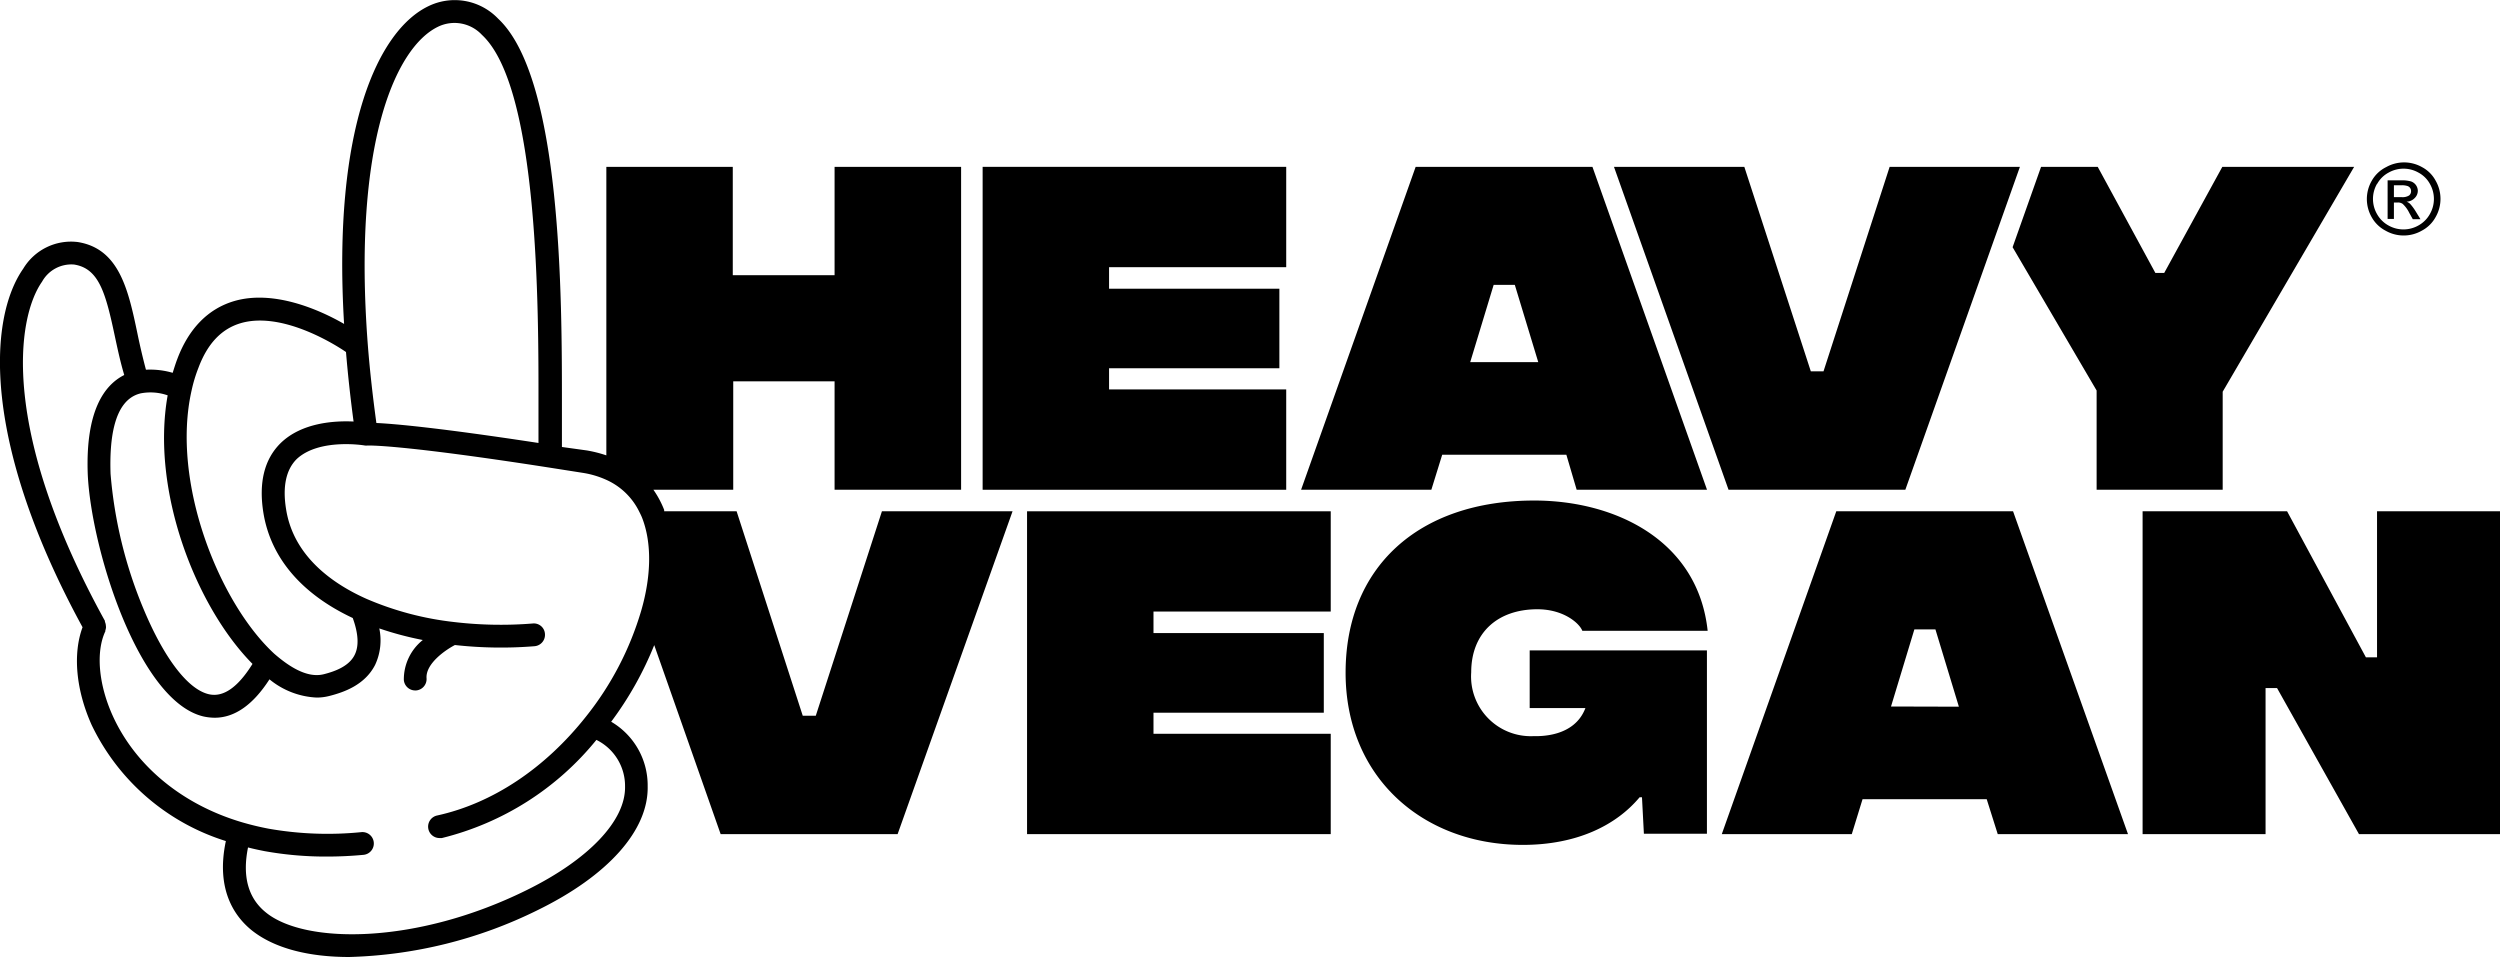 <svg xmlns="http://www.w3.org/2000/svg" viewBox="0 0 274.06 104.91"><g id="Capa_2" data-name="Capa 2"><g id="Capa_2-2" data-name="Capa 2"><path d="M261.5,25.28a4,4,0,0,0,4,0A3.64,3.64,0,0,0,267,23.8a4,4,0,0,0,0-4,3.6,3.6,0,0,0-1.49-1.48,4,4,0,0,0-3.93,0A3.66,3.66,0,0,0,260,19.82a4,4,0,0,0,0,4A3.7,3.7,0,0,0,261.5,25.28Zm-.9-5.13a3.08,3.08,0,0,1,1.25-1.23,3.32,3.32,0,0,1,3.27,0,3.08,3.08,0,0,1,1.25,1.23,3.32,3.32,0,0,1,0,3.32,3.21,3.21,0,0,1-1.24,1.24,3.33,3.33,0,0,1-3.31,0,3.21,3.21,0,0,1-1.24-1.24,3.32,3.32,0,0,1,0-3.32Z"/><path d="M262.43,22.2h.41a.88.88,0,0,1,.55.15,3.31,3.31,0,0,1,.73,1l.38.68h.84l-.52-.85a5.46,5.46,0,0,0-.63-.85,1.21,1.21,0,0,0-.37-.22,1.3,1.3,0,0,0,.89-.4,1.11,1.11,0,0,0,.34-.82,1.11,1.11,0,0,0-.74-1,3.61,3.61,0,0,0-1.1-.12h-1.47V24h.69Zm0-1.89h.79a2,2,0,0,1,.69.08.57.57,0,0,1,.4.56.58.58,0,0,1-.22.48,1.34,1.34,0,0,1-.82.18h-.84Z"/><polygon points="141 42.69 121.58 42.69 121.58 40.37 140.25 40.37 140.25 31.65 121.58 31.65 121.58 29.29 141 29.29 141 18.29 107.72 18.29 107.72 53.69 141 53.69 141 42.69"/><path d="M158.1,49.85h13.61l1.13,3.84h14.29l-12.56-35.4H155.19l-12.56,35.4h14.28Zm5.64-18.62h2.32l2.57,8.47h-7.46Z"/><polygon points="208.87 53.69 221.43 18.29 207.15 18.29 199.9 40.71 198.51 40.71 191.22 18.29 176.93 18.29 189.49 53.69 208.87 53.69"/><path d="M89.43,78.46H88L80.75,56.05H72.81l0-.15a10.59,10.59,0,0,0-1.18-2.21h8.75V41.8H91.49V53.69h13.87V18.29H91.49V30.17H80.33V18.29H66.47V49.92a13.82,13.82,0,0,0-2.13-.54L61.6,49c0-1,0-2.81,0-4.74,0-11.58,0-35.69-7-42.22A6.58,6.58,0,0,0,46.94.69C41.55,3.3,36.42,13.82,37.72,35.51,35,33.94,30,31.75,25.69,33c-2.86.84-5,3-6.27,6.4-.18.47-.34,1-.49,1.47A8.82,8.82,0,0,0,16,40.53c-.36-1.35-.67-2.69-.94-4-1-4.78-2-9.29-6.56-10a6.11,6.11,0,0,0-5.95,2.92C-1.33,35-1.94,48.62,9.05,68.76c-1.08,2.92-.73,6.86,1,10.72A24.37,24.37,0,0,0,24.76,92.2c-1.12,5.28.92,8.25,2.87,9.81,2.53,2,6.33,2.9,10.65,2.9a49.51,49.51,0,0,0,20.58-5.1C66.68,96,71.11,91,71,86.18A8.08,8.08,0,0,0,67,79.12a37.16,37.16,0,0,0,4.72-8.4L79,91.44H98.4L111,56.05H96.68ZM48,2.94a4.12,4.12,0,0,1,4.84.89c6.22,5.78,6.2,30,6.19,40.38,0,2,0,3.34,0,4.35-11-1.68-15.82-2.1-17.77-2.19-.41-3-.73-5.88-.94-8.58C38.63,15.65,43.4,5.18,48,2.94ZM21,42.82a16,16,0,0,1,.75-2.49c1-2.68,2.54-4.28,4.63-4.9,4.37-1.29,10,2.1,11.55,3.16.2,2.42.48,5,.83,7.62-2.09-.1-5.68.11-8,2.37-1.79,1.77-2.42,4.34-1.88,7.67.81,4.91,4.19,8.87,9.79,11.5.62,1.71.7,3.08.2,4.06-.64,1.27-2.23,1.81-3.37,2.1-1.92.49-4-1-5.44-2.25C24,66.06,18.74,52.84,21,42.82Zm-5.62.31a5.7,5.7,0,0,1,3,.21c-1.86,10.43,3.08,23.15,9.3,29.44-1.6,2.57-3.21,3.7-4.8,3.32-2.31-.54-4.92-4-7.16-9.38a48.56,48.56,0,0,1-3.6-14.78C12,48.33,12.4,43.87,15.39,43.13ZM64.25,78.54C59.77,84.21,54,88.07,47.91,89.4a1.25,1.25,0,0,0,.27,2.47l.26,0A31.53,31.53,0,0,0,65.38,81.11a5.63,5.63,0,0,1,3.14,5.12c.07,3.74-4,8-10.77,11.34-12.11,6-24.26,5.94-28.56,2.49-2-1.58-2.64-4-2-7.16.61.16,1.23.29,1.84.41h0a37.82,37.82,0,0,0,6.77.59c1.33,0,2.68-.06,4.06-.19a1.25,1.25,0,0,0-.22-2.49,37.27,37.27,0,0,1-10.16-.37h0c-.95-.18-1.88-.4-2.85-.68C20.06,88.26,14.86,84,12.35,78.45c-1.55-3.43-1.86-7-.8-9.25,0,0,0-.07,0-.1a1.05,1.05,0,0,0,.06-.24.62.62,0,0,0,0-.23,1.26,1.26,0,0,0-.11-.47.38.38,0,0,0,0-.1C.05,47.29,1.78,34.92,4.61,30.88A3.67,3.67,0,0,1,8.12,29c2.77.43,3.48,3.2,4.5,8,.29,1.34.58,2.7,1,4.11-2.19,1.1-4.26,3.94-4,10.89C10,60.2,15.2,76.86,22.3,78.54a5.89,5.89,0,0,0,1.24.14c2.18,0,4.2-1.41,6-4.21a8.78,8.78,0,0,0,5.17,2,5.56,5.56,0,0,0,1.41-.18c1.61-.41,3.88-1.21,5-3.4a6.35,6.35,0,0,0,.46-4,35.76,35.76,0,0,0,4.77,1.27,5.53,5.53,0,0,0-2.08,4.38,1.25,1.25,0,0,0,1.24,1.15h.1a1.25,1.25,0,0,0,1.15-1.34c-.11-1.57,2-3.06,3.11-3.64a45.54,45.54,0,0,0,8.73.13,1.25,1.25,0,0,0,1.14-1.35,1.22,1.22,0,0,0-1.35-1.14,43.52,43.52,0,0,1-8.61-.16,33.73,33.73,0,0,1-9.6-2.54c-3.55-1.58-8-4.57-8.82-9.84-.4-2.48,0-4.32,1.16-5.48C35,48,40,48.83,40,48.84a1.41,1.41,0,0,0,.29,0c.14,0,3.49-.14,20,2.43l3.63.57a10,10,0,0,1,2.52.75,7.36,7.36,0,0,1,3.61,3.45c.12.24.25.49.35.75,1.06,2.74,1,6.32-.1,10.13A33.94,33.94,0,0,1,64.25,78.54Z"/><polygon points="112.59 91.44 145.88 91.44 145.88 80.44 126.45 80.44 126.45 78.13 145.12 78.13 145.12 69.4 126.45 69.4 126.45 67.04 145.88 67.04 145.88 56.05 112.59 56.05 112.59 91.44"/><path d="M168.53,66.79c2.91,0,4.63,1.56,4.93,2.36H187.2c-1.06-9.94-10.16-14.28-19-14.28-12.77,0-20.69,7.37-20.69,18.87S156,92.62,166.93,92.62c6,0,10.28-2.19,12.81-5.22H180l.21,4h6.91V71.3H167.69v6.32h6.11c-1.23,3.24-5.1,3.08-5.73,3.08a6.55,6.55,0,0,1-6.79-7C161.28,69.36,164.19,66.79,168.53,66.79Z"/><path d="M201.3,56.05,188.75,91.44H203l1.18-3.83h13.61L219,91.44h14.28L220.68,56.05Zm6,21.4L209.86,69h2.31l2.57,8.47Z"/><polygon points="260.58 56.05 260.58 72.06 259.36 72.06 250.72 56.05 234.88 56.05 234.88 91.44 248.36 91.44 248.36 75.43 249.62 75.43 258.6 91.44 274.06 91.44 274.06 56.05 260.58 56.05"/><polygon points="229.84 42.81 229.84 53.69 243.66 53.69 243.66 42.94 258.07 18.29 243.62 18.29 237.25 29.92 236.28 29.92 229.96 18.29 223.75 18.29 220.63 27.1 229.84 42.81"/></g></g></svg>